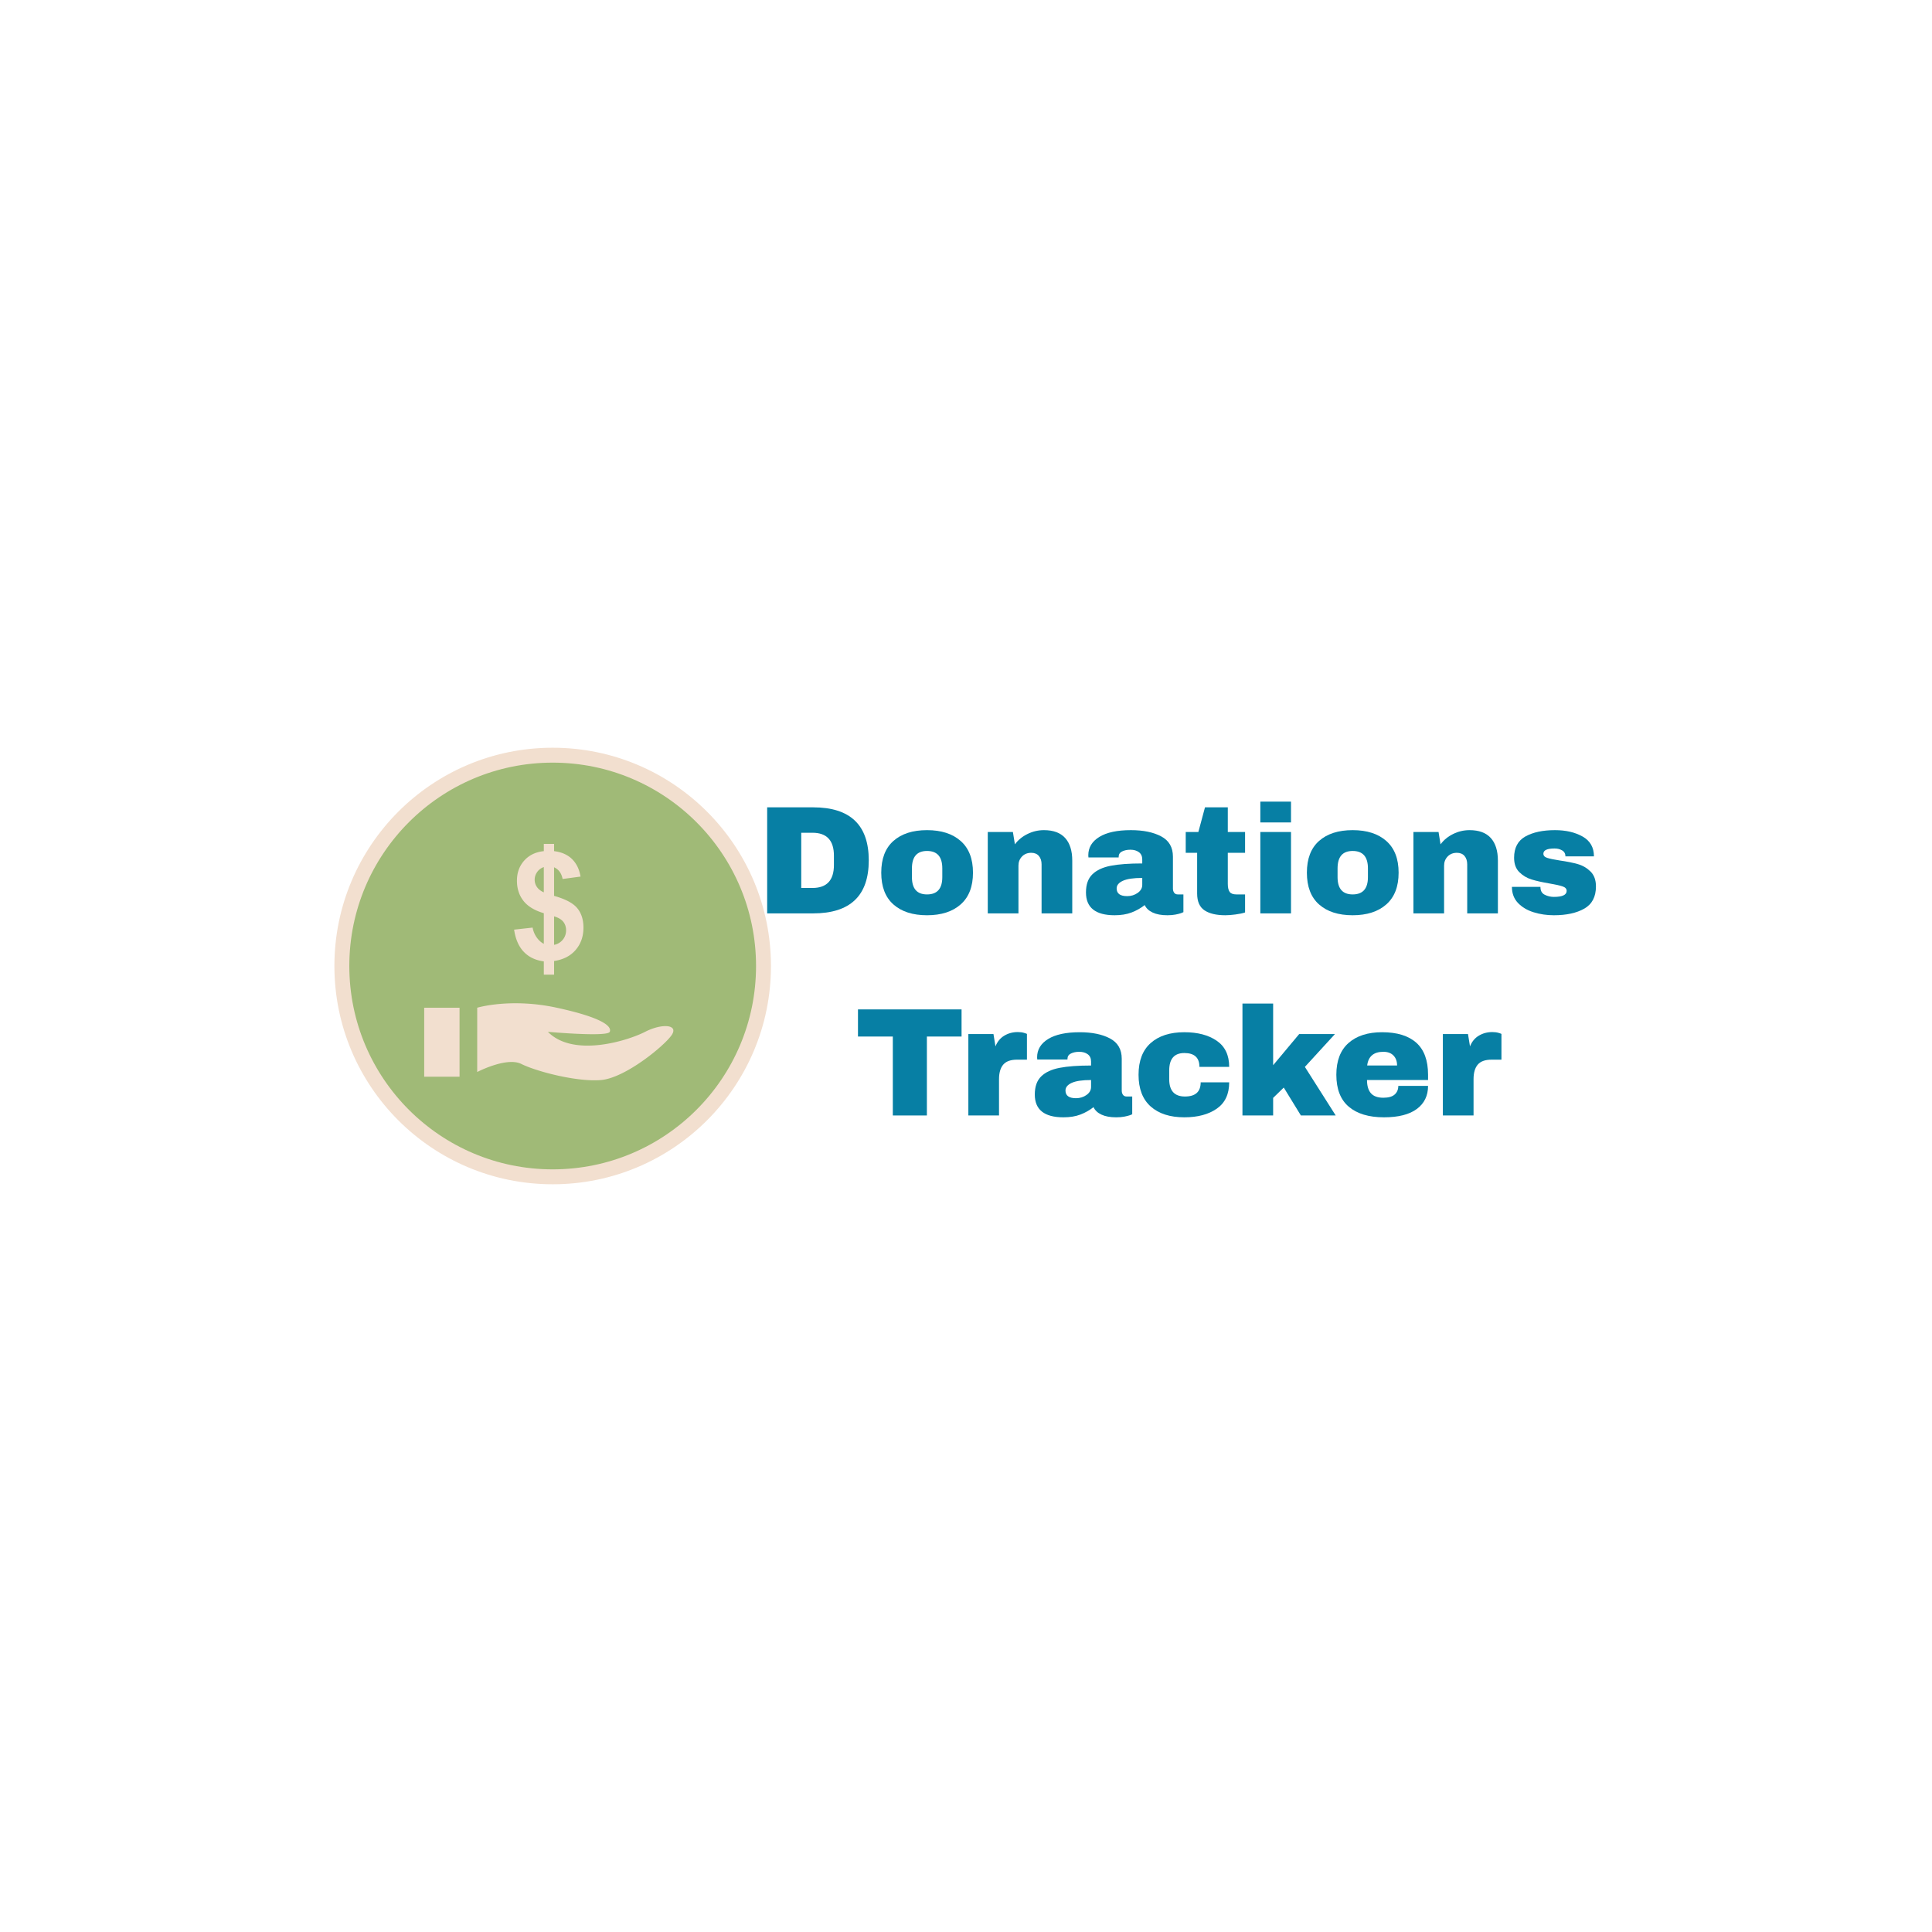 <svg xmlns="http://www.w3.org/2000/svg" version="1.1" xmlns:xlink="http://www.w3.org/1999/xlink" width="1500" height="1500" viewBox="0 0 1500 1500"><rect width="1500" height="1500" x="0" y="0" id="background" stroke="transparent" fill="#ffffff"></rect><svg xml:space="preserve" width="1000" height="1000" data-version="2" data-id="lg_EHyj1Vm8cc15Cysj4l" viewBox="0 0 777 268" x="250" y="250"><rect width="100%" height="100%" fill="transparent"></rect><path fill="#077fa4" d="M296.262 38.281q33.58 0 33.58 31.99t-33.58 31.99h-27.71v-63.98zm-7.16 48.64h6.79q12.93 0 12.93-13.86v-5.58q0-13.86-12.93-13.86h-6.79Z"></path><rect width="61.29" height="63.98" x="-30.64" y="-31.99" fill="none" rx="0" ry="0" transform="translate(299.7 70.77)"></rect><path fill="#077fa4" d="M364.992 52.041q12.93 0 20.32 6.56 7.4 6.55 7.4 19.11 0 12.55-7.4 19.11-7.39 6.56-20.32 6.56t-20.27-6.51q-7.35-6.51-7.35-19.16t7.35-19.16q7.34-6.51 20.27-6.51m0 12.56q-9.11 0-9.11 10.51v5.3q0 10.41 9.11 10.41 9.21 0 9.21-10.41v-5.3q0-10.51-9.21-10.51"></path><rect width="55.34" height="51.34" x="-27.67" y="-25.67" fill="none" rx="0" ry="0" transform="translate(365.54 78.21)"></rect><path fill="#077fa4" d="M435.492 52.041q8.55 0 12.83 4.74 4.28 4.75 4.28 13.68v31.8h-18.51v-29.57q0-3.16-1.63-5.07-1.62-1.91-4.6-1.91-3.44 0-5.58 2.23-2.14 2.24-2.14 5.49v28.83h-18.51v-49.1h15.16l1.21 7.44q2.88-3.91 7.58-6.23 4.7-2.33 9.91-2.33"></path><rect width="50.97" height="50.22" x="-25.48" y="-25.11" fill="none" rx="0" ry="0" transform="translate(427.62 77.65)"></rect><path fill="#077fa4" d="M487.942 52.041q11.25 0 18.32 3.77 7.07 3.76 7.07 12.23v19.16q0 1.58.74 2.6t2.23 1.02h3.35v10.7q-.28.18-1.44.6t-3.3.84q-2.14.42-4.93.42-5.4 0-8.88-1.63-3.49-1.63-4.79-4.51-3.54 2.79-7.91 4.46-4.37 1.68-10.23 1.68-17.3 0-17.3-13.77 0-7.16 3.86-10.92 3.86-3.77 11.12-5.17 7.25-1.39 18.97-1.39v-2.42q0-2.88-2-4.37-2-1.49-5.16-1.49-2.88 0-4.98 1.03-2.09 1.02-2.09 3.25v.37h-18.23q-.09-.46-.09-1.3 0-6.97 6.65-11.07 6.65-4.09 19.02-4.09m6.88 28.83q-7.91 0-11.67 1.72-3.77 1.72-3.77 4.61 0 4.65 6.33 4.65 3.62 0 6.37-1.96 2.74-1.95 2.74-4.83z"></path><rect width="58.78" height="51.34" x="-29.39" y="-25.67" fill="none" rx="0" ry="0" transform="translate(490.76 78.21)"></rect><path fill="#077fa4" d="M556.852 53.161v12.55h-10.42v18.7q0 3.34 1.12 4.88 1.12 1.53 4.09 1.53h5.21v10.88q-2.23.75-5.77 1.21-3.53.47-6.13.47-8.19 0-12.61-2.98-4.41-2.97-4.41-10.14v-24.55h-6.88v-12.55h7.62l4-14.88h13.76v14.88Z"></path><rect width="35.8" height="65.1" x="-17.9" y="-32.55" fill="none" rx="0" ry="0" transform="translate(539.45 71.33)"></rect><path fill="#077fa4" d="M566.062 47.391v-12.55h18.5v12.55Zm0 54.87v-49.1h18.5v49.1Z"></path><rect width="18.5" height="67.42" x="-9.25" y="-33.71" fill="none" rx="0" ry="0" transform="translate(575.81 69.05)"></rect><path fill="#077fa4" d="M621.762 52.041q12.93 0 20.32 6.56 7.4 6.55 7.4 19.11 0 12.55-7.4 19.11-7.39 6.56-20.32 6.56-12.92 0-20.27-6.51t-7.35-19.16q0-12.65 7.35-19.16t20.27-6.51m0 12.56q-9.11 0-9.11 10.51v5.3q0 10.41 9.11 10.41 9.21 0 9.21-10.41v-5.3q0-10.51-9.21-10.51"></path><rect width="55.34" height="51.34" x="-27.67" y="-25.67" fill="none" rx="0" ry="0" transform="translate(622.31 78.21)"></rect><path fill="#077fa4" d="M692.262 52.041q8.55 0 12.83 4.74 4.28 4.75 4.28 13.68v31.8h-18.51v-29.57q0-3.16-1.62-5.07-1.63-1.91-4.61-1.91-3.44 0-5.58 2.23-2.14 2.24-2.14 5.49v28.83h-18.5v-49.1h15.16l1.2 7.44q2.89-3.91 7.58-6.23 4.7-2.33 9.91-2.33"></path><rect width="50.96" height="50.22" x="-25.48" y="-25.11" fill="none" rx="0" ry="0" transform="translate(684.4 77.65)"></rect><path fill="#077fa4" d="M743.782 52.041q9.86 0 16.69 3.86 6.84 3.86 6.84 11.95h-17.21q0-2.7-2.41-3.81-1.68-.93-4.19-.93-6.69 0-6.69 3.16 0 1.77 2.32 2.51 2.33.75 7.63 1.58 6.51.93 10.88 2.19 4.37 1.25 7.62 4.46 3.26 3.21 3.26 8.98 0 9.39-7.02 13.39t-18.37 4q-6.51 0-12.28-1.82-5.76-1.81-9.39-5.62-3.63-3.82-3.63-9.67h17.21v.37q.09 3.16 2.65 4.41 2.56 1.26 5.44 1.26 7.72 0 7.72-3.63 0-1.86-2.42-2.69-2.42-.84-7.9-1.77-6.61-1.12-10.84-2.42-4.23-1.3-7.39-4.42-3.16-3.11-3.16-8.69 0-9.02 6.83-12.84 6.84-3.81 17.81-3.81"></path><rect width="50.69" height="51.34" x="-25.34" y="-25.67" fill="none" rx="0" ry="0" transform="translate(743.68 78.21)"></rect><path fill="#077fa4" d="M364.902 176.551v47.62h-20.55v-47.62h-21.02v-16.37h62.49v16.37Z"></path><rect width="62.49" height="63.99" x="-31.25" y="-32" fill="none" rx="0" ry="0" transform="translate(355.08 192.68)"></rect><path fill="#077fa4" d="M419.772 173.851q2.14 0 3.81.51 1.68.52 1.68.61v15.53h-5.96q-5.76 0-8.32 2.98-2.56 2.97-2.56 8.83v21.86h-18.5v-49.11h15.15l1.21 7.44q1.68-4.28 5.3-6.46 3.63-2.19 8.19-2.19"></path><rect width="35.34" height="50.32" x="-17.67" y="-25.16" fill="none" rx="0" ry="0" transform="translate(408.1 199.51)"></rect><path fill="#077fa4" d="M457.062 173.951q11.25 0 18.32 3.76 7.07 3.77 7.07 12.23v19.16q0 1.58.74 2.6.75 1.03 2.24 1.03h3.34v10.69q-.27.19-1.44.61-1.16.41-3.3.83-2.14.42-4.93.42-5.39 0-8.88-1.63-3.49-1.62-4.79-4.51-3.53 2.79-7.9 4.47-4.37 1.67-10.23 1.67-17.3 0-17.3-13.76 0-7.16 3.86-10.93 3.86-3.77 11.11-5.16 7.26-1.4 18.97-1.4v-2.41q0-2.89-2-4.38-2-1.48-5.16-1.48-2.88 0-4.97 1.02-2.1 1.02-2.1 3.25v.38h-18.22q-.1-.47-.1-1.31 0-6.97 6.65-11.06 6.65-4.09 19.02-4.09m6.88 28.83q-7.9 0-11.67 1.72-3.76 1.72-3.76 4.6 0 4.65 6.32 4.65 3.63 0 6.37-1.95 2.74-1.96 2.74-4.84z"></path><rect width="58.77" height="51.33" x="-29.39" y="-25.66" fill="none" rx="0" ry="0" transform="translate(459.89 200.12)"></rect><path fill="#077fa4" d="M520.212 173.951q12.09 0 19.57 5.16 7.49 5.16 7.49 15.76h-17.95q0-8.37-9.11-8.37-9.12 0-9.12 10.51v5.3q0 10.42 9.49 10.42t9.49-8.56h17.2q0 10.7-7.49 15.9-7.48 5.21-19.57 5.21-12.93 0-20.28-6.51-7.34-6.51-7.34-19.16 0-12.64 7.34-19.15 7.35-6.51 20.28-6.51"></path><rect width="54.68" height="51.33" x="-27.34" y="-25.66" fill="none" rx="0" ry="0" transform="translate(520.43 200.12)"></rect><path fill="#077fa4" d="M589.492 175.061h21.58l-18.14 19.81 18.6 29.3h-21.01l-10.33-16.84-6.41 6.23v10.61h-18.51v-67.52h18.51v37.2Z"></path><rect width="56.26" height="67.52" x="-28.13" y="-33.76" fill="none" rx="0" ry="0" transform="translate(583.9 190.91)"></rect><path fill="#077fa4" d="M639.532 173.951q13.48 0 20.6 6.32 7.11 6.32 7.11 19.34v3.17h-36.83q0 5.3 2.37 7.99 2.38 2.7 7.49 2.7 4.65 0 6.84-1.95 2.18-1.96 2.18-5.21h17.95q0 8.93-6.79 13.95t-19.81 5.02q-13.67 0-21.2-6.37-7.53-6.37-7.53-19.3 0-12.64 7.34-19.15 7.35-6.51 20.28-6.51m.74 11.81q-8.74 0-9.76 8.27h18.04q0-3.81-2.19-6.04-2.18-2.23-6.09-2.23"></path><rect width="55.33" height="51.33" x="-27.66" y="-25.66" fill="none" rx="0" ry="0" transform="translate(640.08 200.12)"></rect><path fill="#077fa4" d="M706.022 173.851q2.14 0 3.82.51 1.67.52 1.67.61v15.53h-5.95q-5.77 0-8.33 2.98-2.55 2.97-2.55 8.83v21.86h-18.51v-49.11h15.16l1.21 7.44q1.67-4.28 5.3-6.46 3.63-2.19 8.18-2.19"></path><rect width="35.34" height="50.32" x="-17.67" y="-25.16" fill="none" rx="0" ry="0" transform="translate(694.34 199.51)"></rect><circle r="127.18" fill="#a0ba77" stroke="#f2dfcf" stroke-width="9" transform="translate(139.16 134)"></circle><path fill="#f2dfcf" d="M93.63 197.952s17.764-9.296 26.652-4.847c8.887 4.448 33.313 10.911 47.973 9.7 14.66-1.212 38.199-20.608 42.642-27.071 4.444-6.464-5.773-7.271-15.99-2.02s-43.083 15.76-58.631 0c0 0 35.977 3.232 37.31 0 1.335-3.232-3.997-8.483-31.979-14.547-27.981-6.06-47.973 0-47.973 0zm-31.98-38.776h21.326v41.618H61.65zm67.97-42.262a14.815 14.815 0 0 1-2.565-6.083l-11.165 1.236c.855 5.787 2.823 10.273 5.904 13.443 3.077 3.176 7.084 5.074 12.02 5.689v8.023h6.201v-8.244c5.562-.822 9.902-3.053 13.026-6.703 3.119-3.64 4.683-8.122 4.683-13.444 0-4.763-1.245-8.666-3.725-11.705s-7.145-5.52-13.989-7.431V74.46c2.767 1.236 4.477 3.584 5.135 7.05l10.822-1.455c-.737-4.406-2.447-7.93-5.134-10.56-2.678-2.63-6.285-4.223-10.823-4.786v-4.36h-6.2v4.364c-4.904.498-8.836 2.391-11.786 5.665-2.954 3.279-4.424 7.333-4.424 12.147 0 4.763 1.3 8.813 3.912 12.148 2.612 3.34 6.708 5.829 12.298 7.473v18.475c-1.54-.766-2.936-2.002-4.19-3.707m10.395-12.87c2.57.76 4.41 1.86 5.543 3.283 1.123 1.423 1.686 3.124 1.686 5.092a8.803 8.803 0 0 1-7.229 8.817zM129.662 86.34a7.563 7.563 0 0 1-1.367-4.345c0-1.705.498-3.26 1.494-4.674 1-1.41 2.34-2.41 4.02-2.997v15.252c-1.85-.817-3.236-1.902-4.147-3.236"></path></svg></svg>